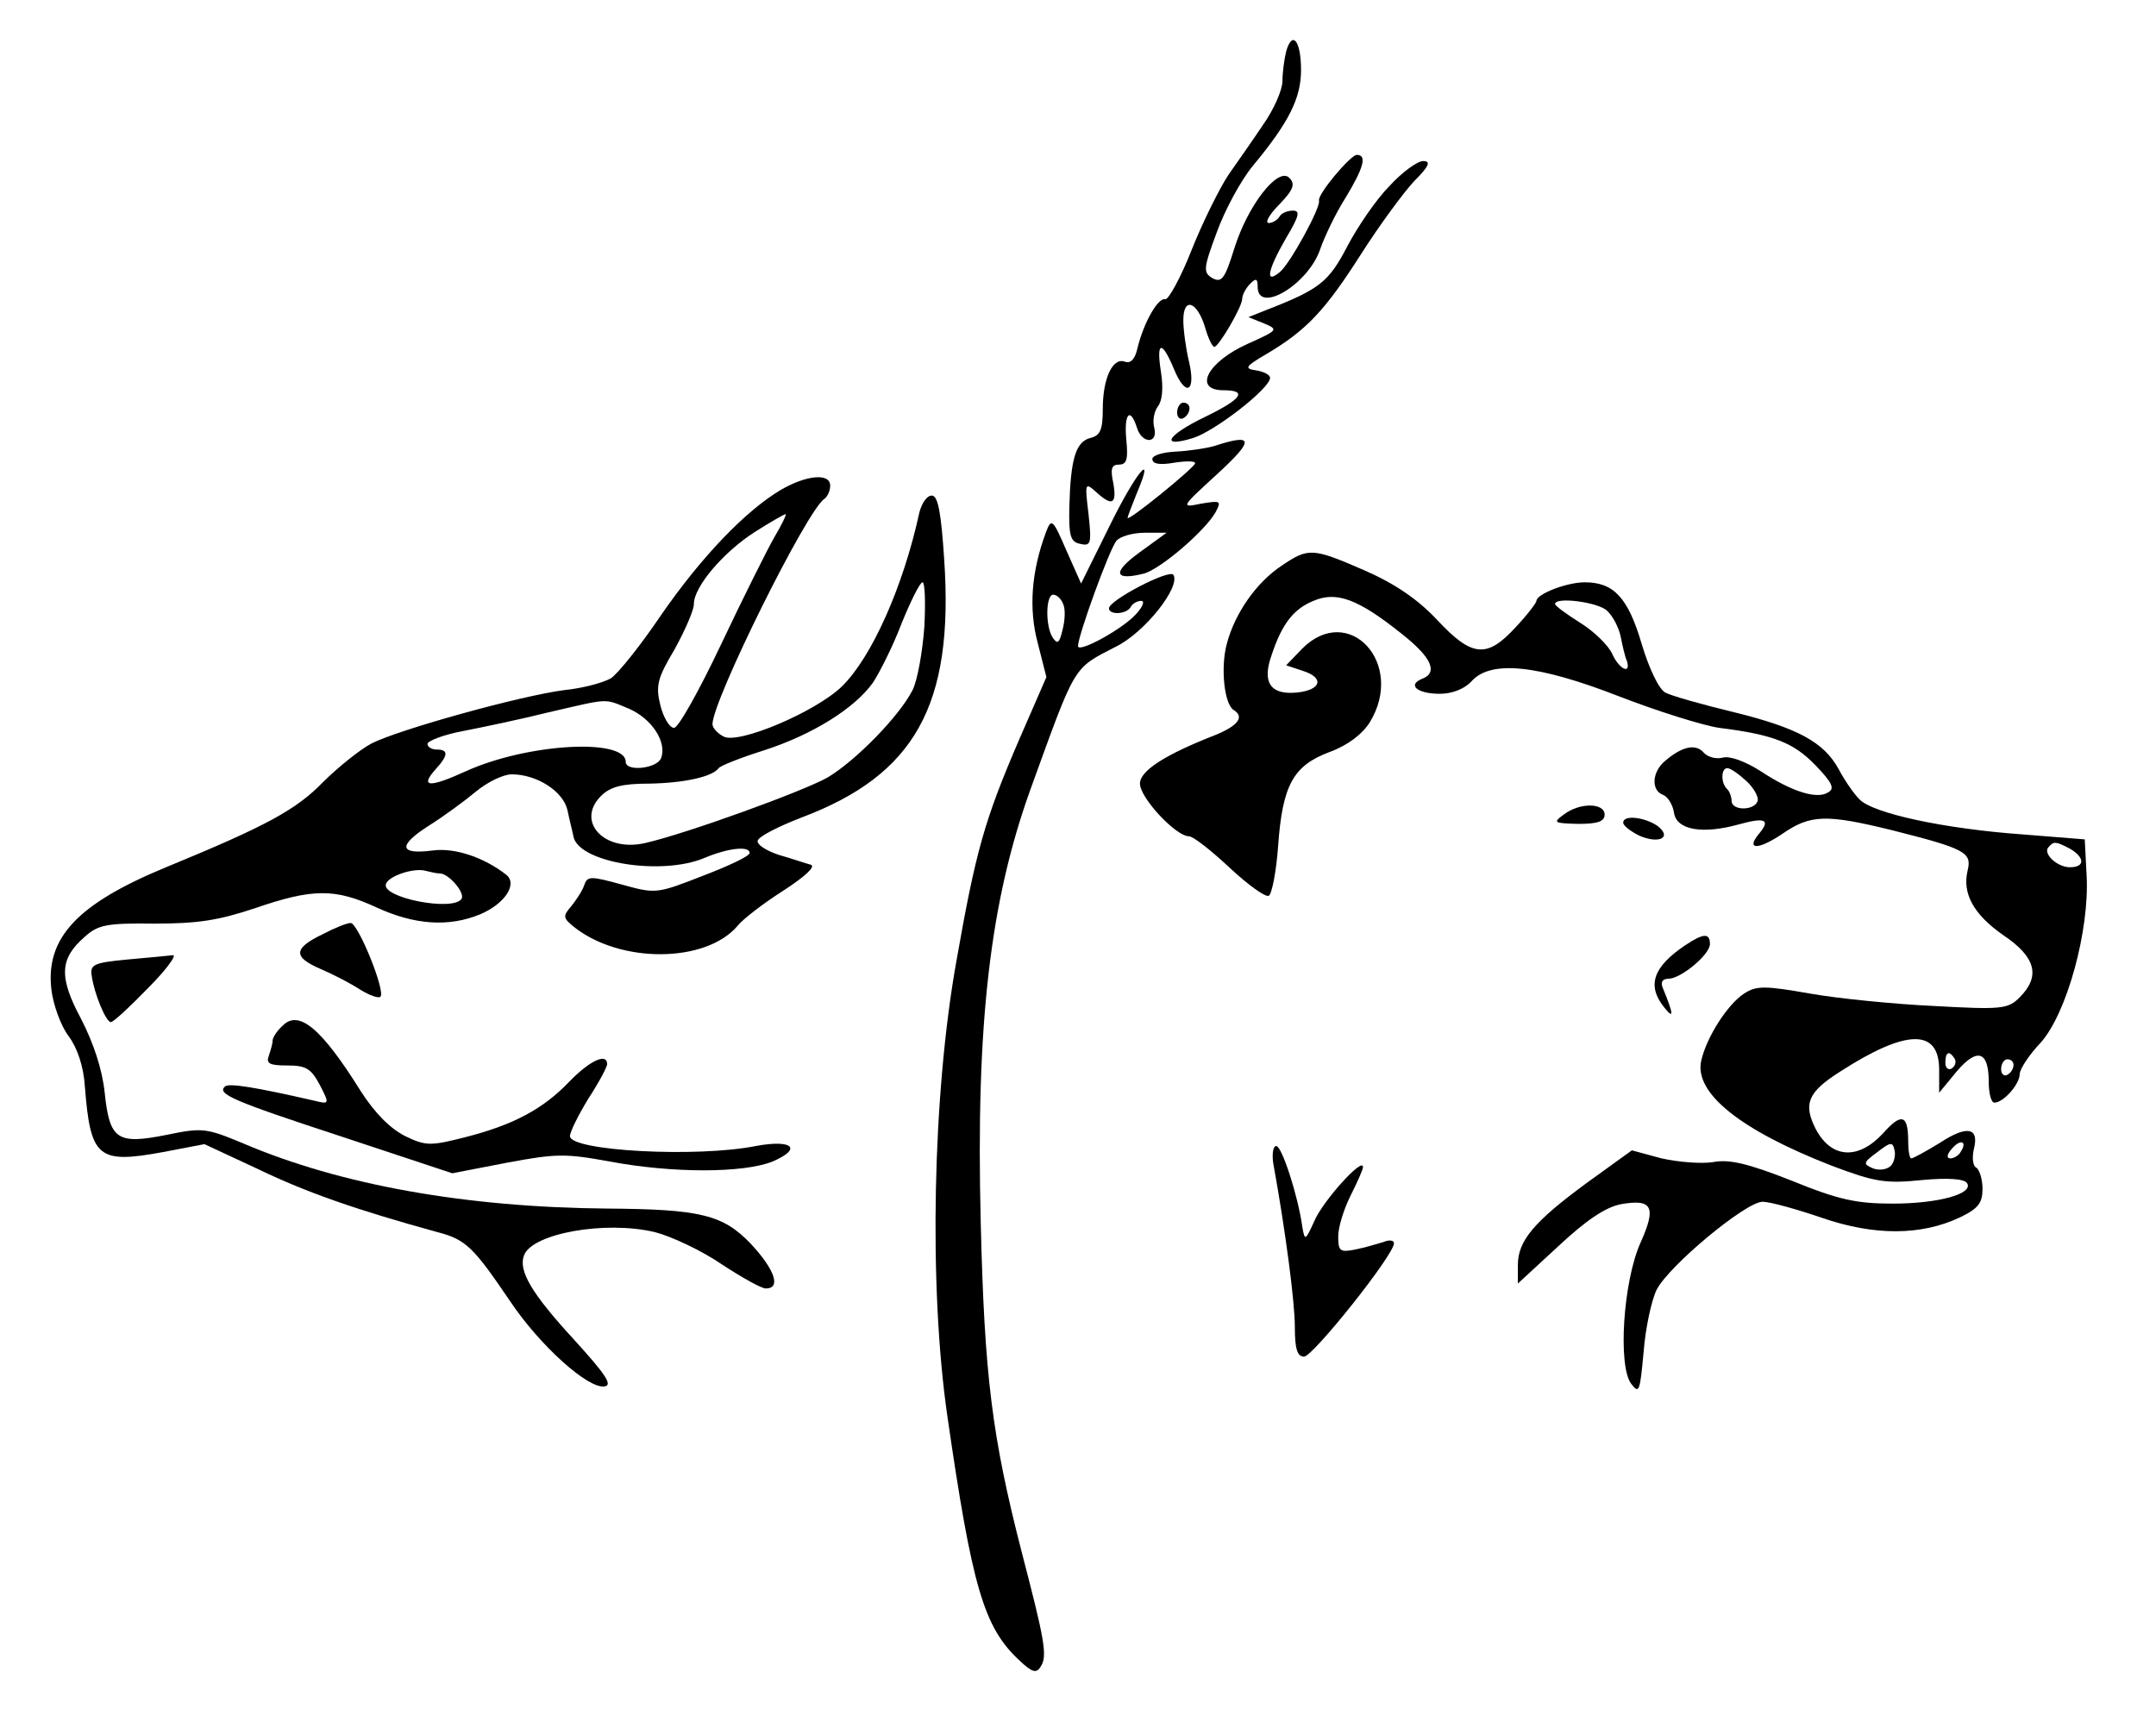 <?xml version="1.0" standalone="no"?>
<!DOCTYPE svg PUBLIC "-//W3C//DTD SVG 20010904//EN"
 "http://www.w3.org/TR/2001/REC-SVG-20010904/DTD/svg10.dtd">
<svg version="1.0" xmlns="http://www.w3.org/2000/svg"
 width="348pt" height="278pt" viewBox="0 0 348 278"
 preserveAspectRatio="xMidYMid meet">

<g transform="translate(0,278) scale(0.1,-0.1)"
fill="#000000" stroke="none">
<path d="M2076 2697 c-3 -12 -6 -34 -6 -48 0 -14 -14 -46 -31 -70 -16 -24 -42
-61 -56 -81 -14 -21 -41 -75 -59 -120 -18 -46 -38 -82 -43 -81 -12 3 -35 -38
-45 -79 -4 -18 -11 -25 -20 -22 -20 8 -36 -27 -36 -76 0 -34 -4 -43 -20 -47
-24 -6 -32 -35 -34 -112 -1 -47 2 -56 18 -59 17 -4 18 1 13 48 -6 50 -6 52 12
36 26 -24 34 -20 28 14 -5 23 -3 30 9 30 13 0 15 9 12 40 -4 42 6 54 17 20 8
-27 35 -27 28 0 -3 11 0 26 6 34 7 9 9 29 5 55 -8 50 1 53 21 5 19 -46 36 -37
24 13 -5 21 -9 51 -9 66 0 38 22 31 35 -11 5 -18 12 -32 15 -32 7 0 44 63 45
77 0 7 6 18 13 25 9 9 12 9 12 -5 0 -45 82 4 101 61 7 20 25 58 41 83 29 48
35 69 18 69 -10 0 -64 -64 -61 -74 3 -11 -47 -102 -63 -115 -25 -21 -20 3 10
55 21 35 23 44 11 44 -9 0 -19 -4 -22 -10 -3 -5 -11 -10 -17 -10 -7 0 1 14 17
30 23 24 26 33 16 43 -18 18 -67 -44 -89 -115 -15 -48 -20 -55 -35 -47 -15 9
-15 15 7 74 13 36 39 84 58 107 59 71 78 110 78 155 0 47 -14 65 -24 30z"/>
<path d="M2243 2480 c-21 -21 -51 -65 -68 -97 -30 -58 -45 -70 -130 -103 l-30
-12 25 -10 c24 -10 23 -11 -26 -33 -65 -29 -89 -75 -39 -75 39 0 30 -14 -30
-43 -62 -30 -74 -51 -19 -34 35 11 124 80 124 97 0 5 -10 10 -22 12 -20 3 -19
6 17 27 64 38 94 70 152 161 30 47 69 100 86 118 24 24 27 32 14 32 -9 0 -34
-18 -54 -40z"/>
<path d="M1900 2114 c0 -8 5 -12 10 -9 6 3 10 10 10 16 0 5 -4 9 -10 9 -5 0
-10 -7 -10 -16z"/>
<path d="M1960 2060 c-14 -4 -42 -8 -62 -9 -21 -1 -38 -6 -38 -12 0 -8 12 -10
35 -6 19 3 35 3 34 -1 -1 -7 -109 -95 -109 -88 0 2 7 20 15 40 31 73 -2 33
-45 -55 l-45 -91 -24 54 c-22 51 -24 52 -33 28 -23 -62 -28 -122 -13 -178 l14
-55 -44 -101 c-56 -130 -70 -180 -101 -356 -39 -216 -45 -527 -15 -735 40
-277 59 -342 116 -395 21 -20 28 -22 35 -10 11 17 6 43 -31 185 -48 187 -60
284 -66 532 -8 320 15 517 80 698 74 204 68 195 138 231 47 23 105 97 93 116
-6 10 -104 -41 -104 -54 0 -11 28 -10 35 2 3 6 11 10 17 10 6 0 3 -9 -8 -21
-21 -24 -94 -64 -94 -52 0 17 51 157 62 170 6 7 26 13 46 13 l35 0 -44 -32
c-44 -32 -41 -46 7 -34 27 7 99 69 116 99 10 19 8 19 -23 14 -34 -7 -33 -6 26
48 60 55 59 66 -5 45z m-244 -255 c4 -8 3 -27 -1 -42 -5 -21 -8 -24 -16 -12
-12 19 -11 69 1 69 6 0 13 -7 16 -15z"/>
<path d="M1260 1989 c-57 -34 -128 -108 -193 -202 -33 -49 -70 -95 -81 -102
-12 -7 -45 -16 -75 -19 -70 -9 -265 -63 -311 -86 -19 -10 -55 -39 -79 -63 -43
-44 -90 -70 -253 -137 -143 -59 -195 -114 -185 -198 3 -24 15 -58 28 -75 14
-19 24 -49 26 -81 9 -115 21 -125 125 -106 l68 13 88 -41 c77 -37 157 -65 288
-101 46 -12 58 -24 117 -111 48 -72 127 -143 153 -138 13 2 2 19 -50 76 -68
74 -90 111 -80 136 14 35 131 56 211 37 27 -7 76 -30 108 -52 32 -21 64 -39
71 -39 25 0 15 30 -24 72 -45 47 -81 56 -232 57 -228 2 -430 38 -587 105 -60
25 -66 26 -124 14 -80 -16 -92 -8 -100 68 -4 38 -18 80 -38 119 -36 67 -35 97
5 132 22 20 35 23 113 22 70 0 103 5 163 25 93 32 129 32 196 1 61 -28 116
-32 167 -11 40 17 61 49 42 64 -36 28 -83 44 -119 39 -54 -7 -56 8 -6 40 24
15 58 40 76 55 18 15 44 28 58 28 40 0 83 -27 90 -58 3 -15 8 -34 10 -44 11
-41 142 -62 211 -33 38 16 73 20 73 8 0 -5 -34 -21 -76 -37 -74 -29 -76 -29
-130 -14 -51 14 -56 14 -61 -1 -3 -9 -13 -24 -21 -34 -14 -16 -13 -19 4 -33
75 -60 214 -59 265 2 8 10 40 35 73 56 34 22 53 39 45 42 -8 2 -31 10 -52 16
-21 7 -36 17 -34 23 2 7 34 23 70 37 184 69 247 182 231 417 -5 76 -10 103
-20 103 -8 0 -16 -12 -20 -27 -26 -120 -77 -234 -125 -281 -42 -41 -167 -94
-191 -81 -10 5 -18 14 -18 20 0 38 153 347 181 364 5 4 9 13 9 21 0 21 -39 17
-80 -7z m-10 -76 c-12 -21 -51 -99 -86 -173 -35 -74 -69 -135 -76 -135 -7 0
-17 16 -22 36 -8 32 -5 44 23 91 17 31 31 63 31 73 0 28 48 84 98 116 25 16
48 29 50 29 2 0 -6 -17 -18 -37z m242 -145 c-3 -40 -11 -86 -19 -102 -22 -43
-92 -114 -137 -141 -41 -23 -229 -91 -295 -106 -66 -15 -112 35 -71 76 15 15
34 20 78 20 56 1 102 11 112 25 3 4 36 17 74 29 77 25 145 67 175 109 10 15
32 58 46 95 15 37 30 67 34 67 4 0 5 -33 3 -72z m-477 -132 c37 -16 62 -54 52
-80 -7 -17 -57 -22 -57 -6 0 39 -159 30 -258 -15 -59 -27 -75 -26 -49 3 21 23
21 32 2 32 -8 0 -15 4 -15 9 0 5 26 15 58 21 31 6 93 19 137 30 100 23 89 23
130 6z m-305 -266 c14 0 41 -31 35 -41 -14 -21 -130 2 -122 24 4 13 46 27 65
21 8 -2 17 -4 22 -4z"/>
<path d="M2069 1867 c-41 -27 -76 -77 -89 -127 -10 -38 -4 -96 11 -106 18 -11
8 -25 -28 -40 -82 -32 -123 -58 -123 -79 0 -23 58 -85 79 -85 7 0 36 -23 66
-51 30 -28 58 -48 63 -45 5 3 12 39 15 80 7 98 24 130 83 152 30 11 53 29 65
48 58 95 -34 194 -109 119 l-26 -27 27 -9 c35 -11 30 -31 -10 -35 -42 -4 -56
16 -41 59 17 52 36 76 68 89 37 16 72 3 141 -52 50 -39 61 -64 34 -74 -24 -10
-7 -24 29 -24 20 0 40 8 51 20 31 35 107 27 238 -24 62 -24 135 -47 162 -51
88 -11 120 -24 155 -60 27 -28 32 -38 21 -44 -18 -12 -59 1 -109 34 -25 16
-50 25 -61 22 -11 -3 -25 1 -31 8 -13 15 -35 10 -62 -13 -22 -18 -23 -48 -4
-55 8 -3 16 -16 18 -29 4 -28 46 -35 104 -19 43 12 52 8 34 -14 -23 -27 -3
-28 37 -1 45 31 70 32 176 6 119 -30 130 -36 123 -65 -9 -37 9 -71 58 -105 52
-35 60 -66 26 -100 -19 -19 -29 -20 -138 -14 -64 3 -155 12 -200 20 -74 13
-87 13 -107 0 -26 -17 -60 -69 -69 -108 -12 -52 62 -112 211 -170 69 -26 86
-29 145 -23 42 4 69 2 73 -5 11 -17 -46 -33 -120 -33 -58 0 -87 6 -163 37 -71
28 -101 35 -127 30 -19 -3 -56 0 -83 6 l-48 13 -72 -52 c-86 -63 -112 -94
-112 -133 l0 -30 65 60 c45 42 76 63 101 68 51 9 58 -4 32 -62 -28 -62 -37
-199 -15 -228 13 -17 14 -12 20 52 3 39 13 84 21 100 20 39 144 142 171 142
12 0 55 -12 96 -26 84 -29 160 -29 223 1 29 14 36 23 36 46 0 15 -5 31 -10 34
-6 3 -7 17 -4 30 9 35 -11 39 -55 10 -23 -14 -43 -25 -46 -25 -3 0 -5 13 -5
28 0 43 -11 46 -41 12 -40 -43 -83 -40 -108 7 -21 41 -13 60 39 93 107 69 160
70 160 3 l0 -37 28 34 c33 39 52 34 52 -16 0 -19 4 -34 9 -34 15 0 41 30 41
46 0 8 15 31 34 51 42 47 79 181 74 270 l-3 58 -100 8 c-126 9 -243 34 -264
57 -9 9 -24 31 -33 48 -24 44 -66 67 -172 93 -50 12 -99 26 -108 31 -10 5 -26
38 -38 78 -22 75 -45 100 -92 100 -29 0 -78 -19 -78 -30 0 -3 -15 -23 -34 -43
-46 -50 -70 -48 -126 12 -31 33 -67 58 -117 80 -85 37 -91 37 -134 8z m525
-73 c9 -8 19 -27 22 -42 3 -15 7 -33 10 -39 7 -23 -13 -13 -24 12 -6 13 -29
36 -52 50 -22 14 -40 27 -40 30 0 12 70 3 84 -11z m225 -275 c12 -11 20 -26
18 -32 -5 -16 -42 -16 -42 0 0 6 -3 15 -7 19 -11 10 -10 34 0 34 5 0 18 -9 31
-21z m522 -109 c24 -14 25 -30 0 -30 -21 0 -45 23 -34 33 8 9 11 9 34 -3z
m-186 -339 c3 -5 1 -12 -5 -16 -5 -3 -10 1 -10 9 0 18 6 21 15 7z m95 -10 c0
-6 -4 -13 -10 -16 -5 -3 -10 1 -10 9 0 9 5 16 10 16 6 0 10 -4 10 -9z m-198
-163 c-6 -6 -19 -8 -29 -4 -16 7 -16 9 7 26 22 17 25 17 28 3 2 -8 -1 -20 -6
-25z m113 23 c-3 -6 -11 -11 -17 -11 -6 0 -6 6 2 15 14 17 26 13 15 -4z"/>
<path d="M2524 1465 c-18 -13 -16 -14 24 -15 31 0 42 4 42 15 0 19 -40 20 -66
0z"/>
<path d="M2620 1452 c0 -5 12 -14 26 -21 32 -14 54 -3 29 16 -21 14 -55 18
-55 5z"/>
<path d="M521 1272 c-48 -23 -48 -37 -4 -56 21 -9 50 -24 65 -34 15 -9 29 -14
32 -11 9 8 -36 119 -48 119 -6 0 -26 -8 -45 -18z"/>
<path d="M2720 1254 c-52 -35 -62 -65 -34 -100 16 -20 16 -13 -2 31 -4 9 -1
15 9 15 20 0 67 39 67 56 0 18 -10 18 -40 -2z"/>
<path d="M205 1231 c-53 -5 -60 -8 -57 -26 4 -29 23 -75 31 -75 4 0 31 25 60
55 30 30 47 54 40 53 -8 -1 -41 -4 -74 -7z"/>
<path d="M456 1124 c-9 -8 -16 -19 -16 -24 0 -5 -3 -15 -6 -24 -5 -13 1 -16
30 -16 30 0 38 -5 52 -31 16 -31 16 -32 -8 -26 -96 22 -139 29 -145 23 -13
-12 12 -23 189 -81 l178 -59 88 17 c80 15 95 15 166 2 101 -19 216 -19 263 0
49 21 32 36 -27 25 -95 -19 -300 -8 -300 16 0 7 14 35 30 61 17 26 30 51 30
55 0 19 -28 6 -61 -28 -42 -44 -90 -70 -169 -90 -55 -14 -63 -14 -96 2 -24 12
-49 37 -72 73 -63 101 -100 132 -126 105z"/>
<path d="M2055 903 c20 -110 35 -225 35 -265 0 -36 4 -48 15 -48 14 0 145 164
145 183 0 5 -8 6 -17 2 -10 -3 -30 -9 -45 -12 -25 -5 -28 -3 -28 21 0 15 9 44
20 66 11 22 20 42 20 46 0 17 -64 -54 -78 -86 -15 -33 -16 -34 -20 -10 -7 50
-33 130 -42 130 -5 0 -7 -12 -5 -27z"/>
</g>
</svg>

